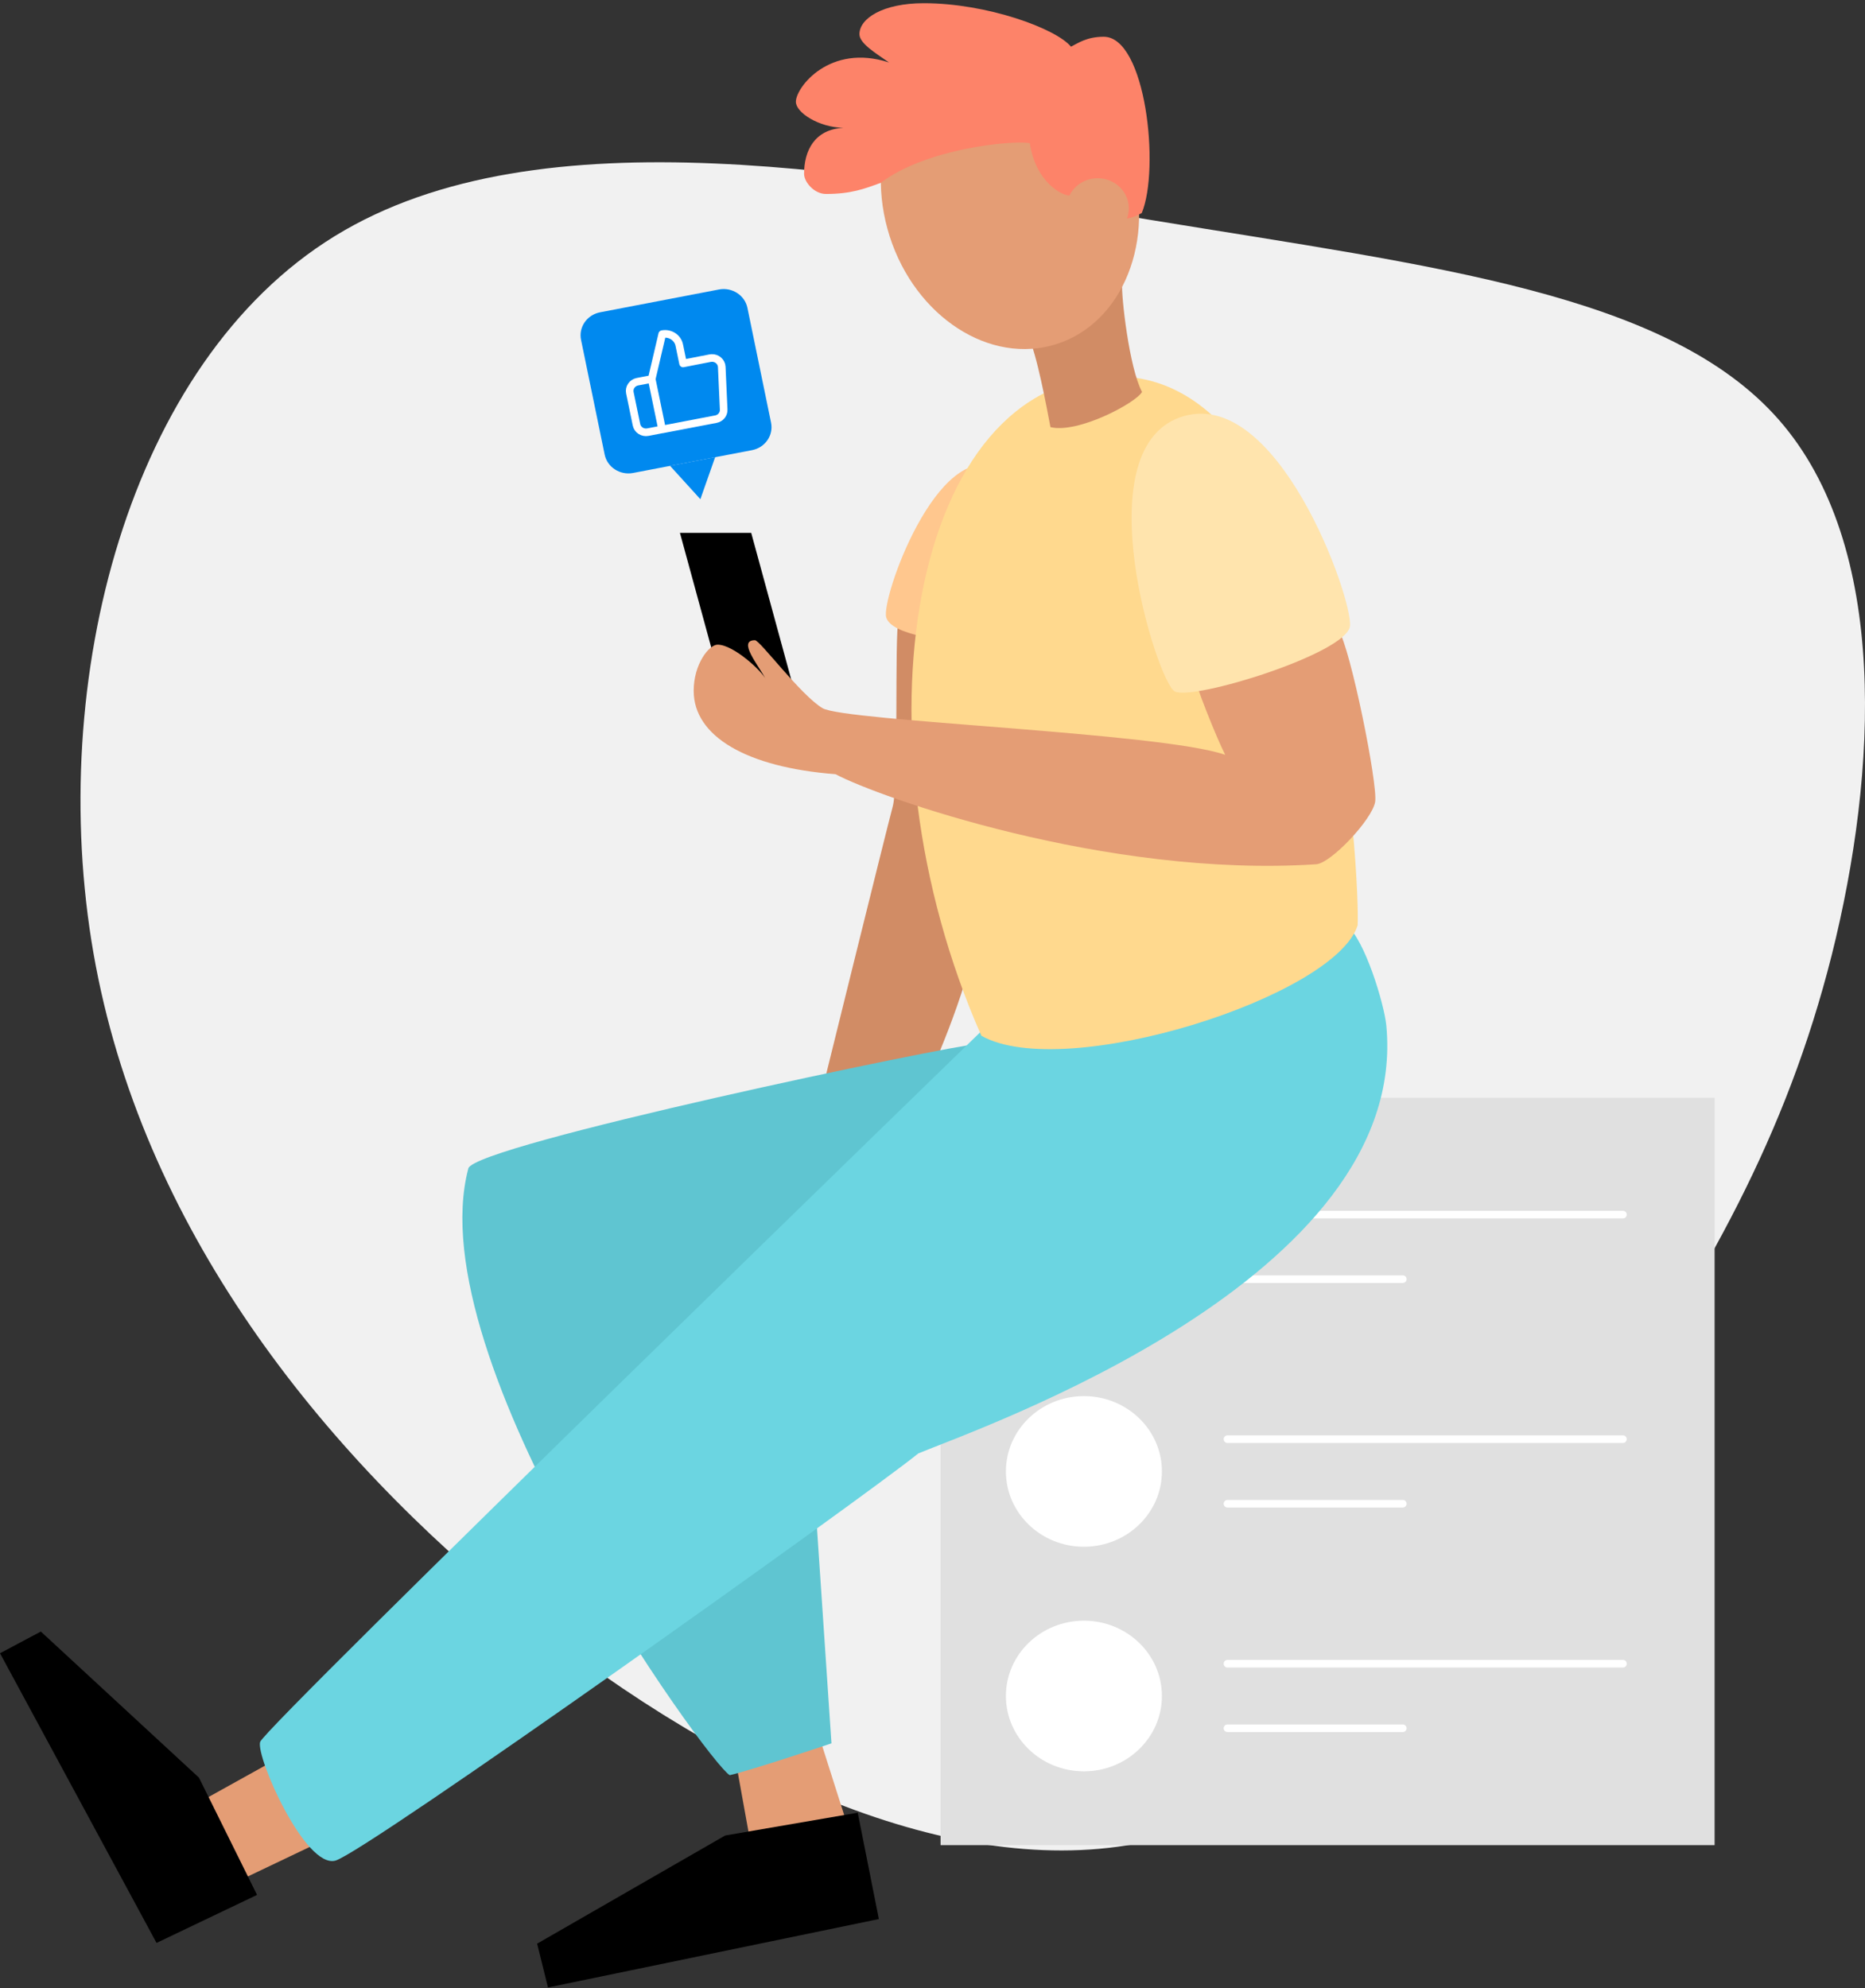 <svg width="500" height="533" viewBox="0 0 500 533" fill="none" xmlns="http://www.w3.org/2000/svg">
<rect x="0" y="0" width="500" height="533" fill="#333333" stroke="none"/>
<g clip-path="url(#clip0)">
<path d="M476.912 112.558C506.663 146.509 503.285 207.234 491.11 255.95C478.8 304.789 457.566 341.765 427.816 385.911C398.065 430.057 359.822 481.479 309.21 493.366C258.598 505.253 195.87 477.473 140.695 433.327C85.519 389.181 37.769 328.423 25.061 255.558C12.361 182.554 34.526 97.278 89.71 63.327C144.894 29.375 233.198 46.739 308.803 59.018C384.264 71.42 447.153 78.606 476.912 112.558Z" fill="#F1F1F1"/>
<path d="M240.903 165.745C239.751 171.182 241.004 210.104 239.337 216.244C237.669 222.383 219.161 297.415 219.161 297.415L248.599 289.559C248.599 289.559 258.919 267.657 262.661 247.939C265.955 230.583 265.481 166.048 240.903 165.745Z" fill="#D18C65"/>
<path d="M212.329 182.93H193.229L182.29 142.871H201.399L212.329 182.93Z" fill="black"/>
<path d="M459.683 294.317H252.163V494.698H459.683V294.317Z" fill="#E0E0E0"/>
<path d="M290.592 354.494C302.142 354.494 311.504 345.453 311.504 334.301C311.504 323.149 302.142 314.109 290.592 314.109C279.043 314.109 269.68 323.149 269.68 334.301C269.68 345.453 279.043 354.494 290.592 354.494Z" fill="#A4A4A4"/>
<path d="M329.08 325.644H435.105" stroke="white" stroke-width="2.04" stroke-linecap="round" stroke-linejoin="round"/>
<path d="M329.08 342.951H376.086" stroke="white" stroke-width="2.04" stroke-linecap="round" stroke-linejoin="round"/>
<path d="M329.08 385.854H435.105" stroke="white" stroke-width="2.04" stroke-linecap="round" stroke-linejoin="round"/>
<path d="M329.08 403.161H376.086" stroke="white" stroke-width="2.04" stroke-linecap="round" stroke-linejoin="round"/>
<path d="M329.08 446.056H435.105" stroke="white" stroke-width="2.04" stroke-linecap="round" stroke-linejoin="round"/>
<path d="M329.08 463.363H376.086" stroke="white" stroke-width="2.04" stroke-linecap="round" stroke-linejoin="round"/>
<path d="M290.592 414.696C302.142 414.696 311.504 405.656 311.504 394.503C311.504 383.351 302.142 374.311 290.592 374.311C279.043 374.311 269.68 383.351 269.68 394.503C269.68 405.656 279.043 414.696 290.592 414.696Z" fill="white"/>
<path d="M290.592 474.906C302.142 474.906 311.504 465.866 311.504 454.714C311.504 443.561 302.142 434.521 290.592 434.521C279.043 434.521 269.68 443.561 269.68 454.714C269.68 465.866 279.043 474.906 290.592 474.906Z" fill="white"/>
<path d="M54.041 482.836L73.556 471.988L85.9 493.815L63.168 504.656L54.041 482.836Z" fill="#E49D75"/>
<path d="M197.216 471.988L201.568 496.113L227.958 491.78L219.254 464.401L197.216 471.988Z" fill="#E49D75"/>
<path d="M262.526 279.838C254.754 280.247 127.225 306.988 125.565 313.258C111.909 364.697 189.91 472.674 195.642 475.945C201.822 474.506 222.912 467.41 222.912 467.41L218.069 395.411L262.526 279.838Z" fill="#5FC5D1"/>
<path d="M68.916 508.04L53.338 476.599L10.947 437.431L0 443.252L41.968 520.916L68.916 508.04Z" fill="black"/>
<path d="M229.956 486L194.414 492.115L144.005 521.112L146.909 532.86L235.62 514.515L229.956 486Z" fill="black"/>
<path d="M360.906 247.939C365.867 251.773 371.065 269.055 371.666 274.917C378.16 342.918 262.247 382.96 246.194 389.68C230.955 401.984 98.032 496.603 89.93 498.843C81.828 501.083 68.578 471.048 69.738 467.034C70.898 463.02 265.718 273.911 265.718 273.911L360.906 247.939Z" fill="#6BD5E1"/>
<path d="M267.699 125.532C251.3 117.708 236.136 160.62 237.593 165.533C239.049 170.446 254.102 171.852 257.912 171.852C261.722 171.852 267.699 125.532 267.699 125.532Z" fill="#FFC78E"/>
<path d="M299.143 100.916C359.001 100.916 364.648 238.709 363.97 248.11C357.925 267.273 285.419 290.294 263.102 277.696C227.687 197.514 244.002 100.916 299.143 100.916Z" fill="#FFD98E"/>
<path d="M358.857 168.852C362.201 174.362 369.397 210.267 368.678 214.952C367.958 219.636 356.825 231.458 352.862 231.719C296.527 235.414 235.425 213.677 224.004 207.57C200.112 205.73 185.973 197.4 185.973 185.219C185.973 178.025 190.104 172.841 192.382 172.841C196.7 172.841 204.37 180.027 205.302 182.128C203.439 178.433 197.597 171.648 202.406 171.648C203.744 171.648 214.598 186.298 220.49 189.854C226.383 193.41 311.428 196.394 328.479 202.378C326.303 198.193 320.208 183.02 320.106 180.829C320.004 178.638 358.857 168.852 358.857 168.852Z" fill="#E49D75"/>
<path d="M192.74 77.618L160.886 83.73C157.363 84.406 155.075 87.711 155.775 91.112L162.106 121.871C162.806 125.272 166.229 127.481 169.751 126.805L201.605 120.692C205.127 120.016 207.415 116.711 206.715 113.31L200.385 82.552C199.685 79.151 196.262 76.942 192.74 77.618Z" fill="#0089EF"/>
<path d="M177.506 115.125L173.688 115.86C173.354 115.925 173.01 115.925 172.676 115.86C172.342 115.796 172.024 115.669 171.741 115.486C171.458 115.303 171.215 115.068 171.026 114.794C170.837 114.52 170.706 114.213 170.64 113.89L168.862 105.29C168.728 104.637 168.867 103.96 169.25 103.406C169.632 102.853 170.227 102.469 170.903 102.339L174.721 101.611M183.128 97.442L182.112 92.537C182.014 92.052 181.818 91.592 181.534 91.181C181.251 90.77 180.887 90.417 180.462 90.143C180.037 89.869 179.56 89.678 179.059 89.583C178.557 89.487 178.041 89.488 177.54 89.585L174.721 101.627L177.506 115.141L191.899 112.386C192.515 112.276 193.068 111.955 193.457 111.481C193.846 111.008 194.045 110.415 194.016 109.811L193.5 98.366C193.467 97.701 193.162 97.076 192.652 96.629C192.143 96.181 191.47 95.947 190.782 95.978C190.643 95.987 190.504 96.003 190.367 96.028L183.128 97.442Z" stroke="white" stroke-width="2.04" stroke-linecap="round" stroke-linejoin="round"/>
<path d="M187.768 133.838L191.73 122.572L179.64 124.894L187.768 133.838Z" fill="#0089EF"/>
<path d="M316.355 111.896C342.271 102.723 362.76 160.538 361.922 167.863C361.083 175.188 319.59 188.015 314.916 185.366C310.243 182.717 290.668 120.986 316.355 111.896Z" fill="#FFE4AD"/>
<path d="M300.836 75.843C300.557 79.317 302.75 98.733 306.179 105.069C304.663 107.947 289.085 116.31 281.626 114.52C280.61 109.14 277.909 94.695 275.7 90.297C279.687 88.286 300.836 75.843 300.836 75.843Z" fill="#D18C65"/>
<path d="M281.694 92.698C299.835 88.05 309.651 66.484 303.618 44.528C297.585 22.573 277.988 8.542 259.847 13.19C241.705 17.838 231.89 39.404 237.923 61.36C243.956 83.315 263.553 97.346 281.694 92.698Z" fill="#E49D75"/>
<path d="M286.731 52.405C284.852 52.503 277.681 48.971 276.089 38.376C270.916 37.559 248.108 39.905 236.153 49.004C231.725 50.639 228.136 52.004 221.439 52.004C218.264 52.004 215.571 48.799 215.571 46.6C215.571 40.542 218.264 34.673 226.129 34.28C219.508 34.141 213.37 30.193 213.37 27.282C213.37 23.416 222.471 11.553 238.346 16.753C234.621 14.153 230.413 11.619 230.413 9.158C230.413 4.948 236.687 0.86 247.659 0.86C264.634 0.86 283.133 7.654 287.129 12.518C288.992 11.586 291.363 9.853 295.901 9.853C307.212 9.853 311.005 45.235 306.111 57.097C304.899 57.849 303.543 58.358 302.123 58.593" fill="#FD8369"/>
<path d="M286.393 53.181C286.954 51.639 287.988 50.297 289.356 49.334C290.725 48.371 292.364 47.833 294.057 47.79C295.75 47.747 297.416 48.202 298.836 49.094C300.255 49.986 301.36 51.273 302.004 52.785C302.649 54.297 302.802 55.963 302.444 57.561C302.086 59.159 301.234 60.615 300 61.735C298.767 62.855 297.21 63.587 295.535 63.833C293.861 64.079 292.149 63.828 290.626 63.114" fill="#E49D75"/>
</g>
<defs>
<clipPath id="clip0">
<rect width="500" height="532" fill="white" transform="translate(0 0.86)"/>
</clipPath>
</defs>
</svg>
